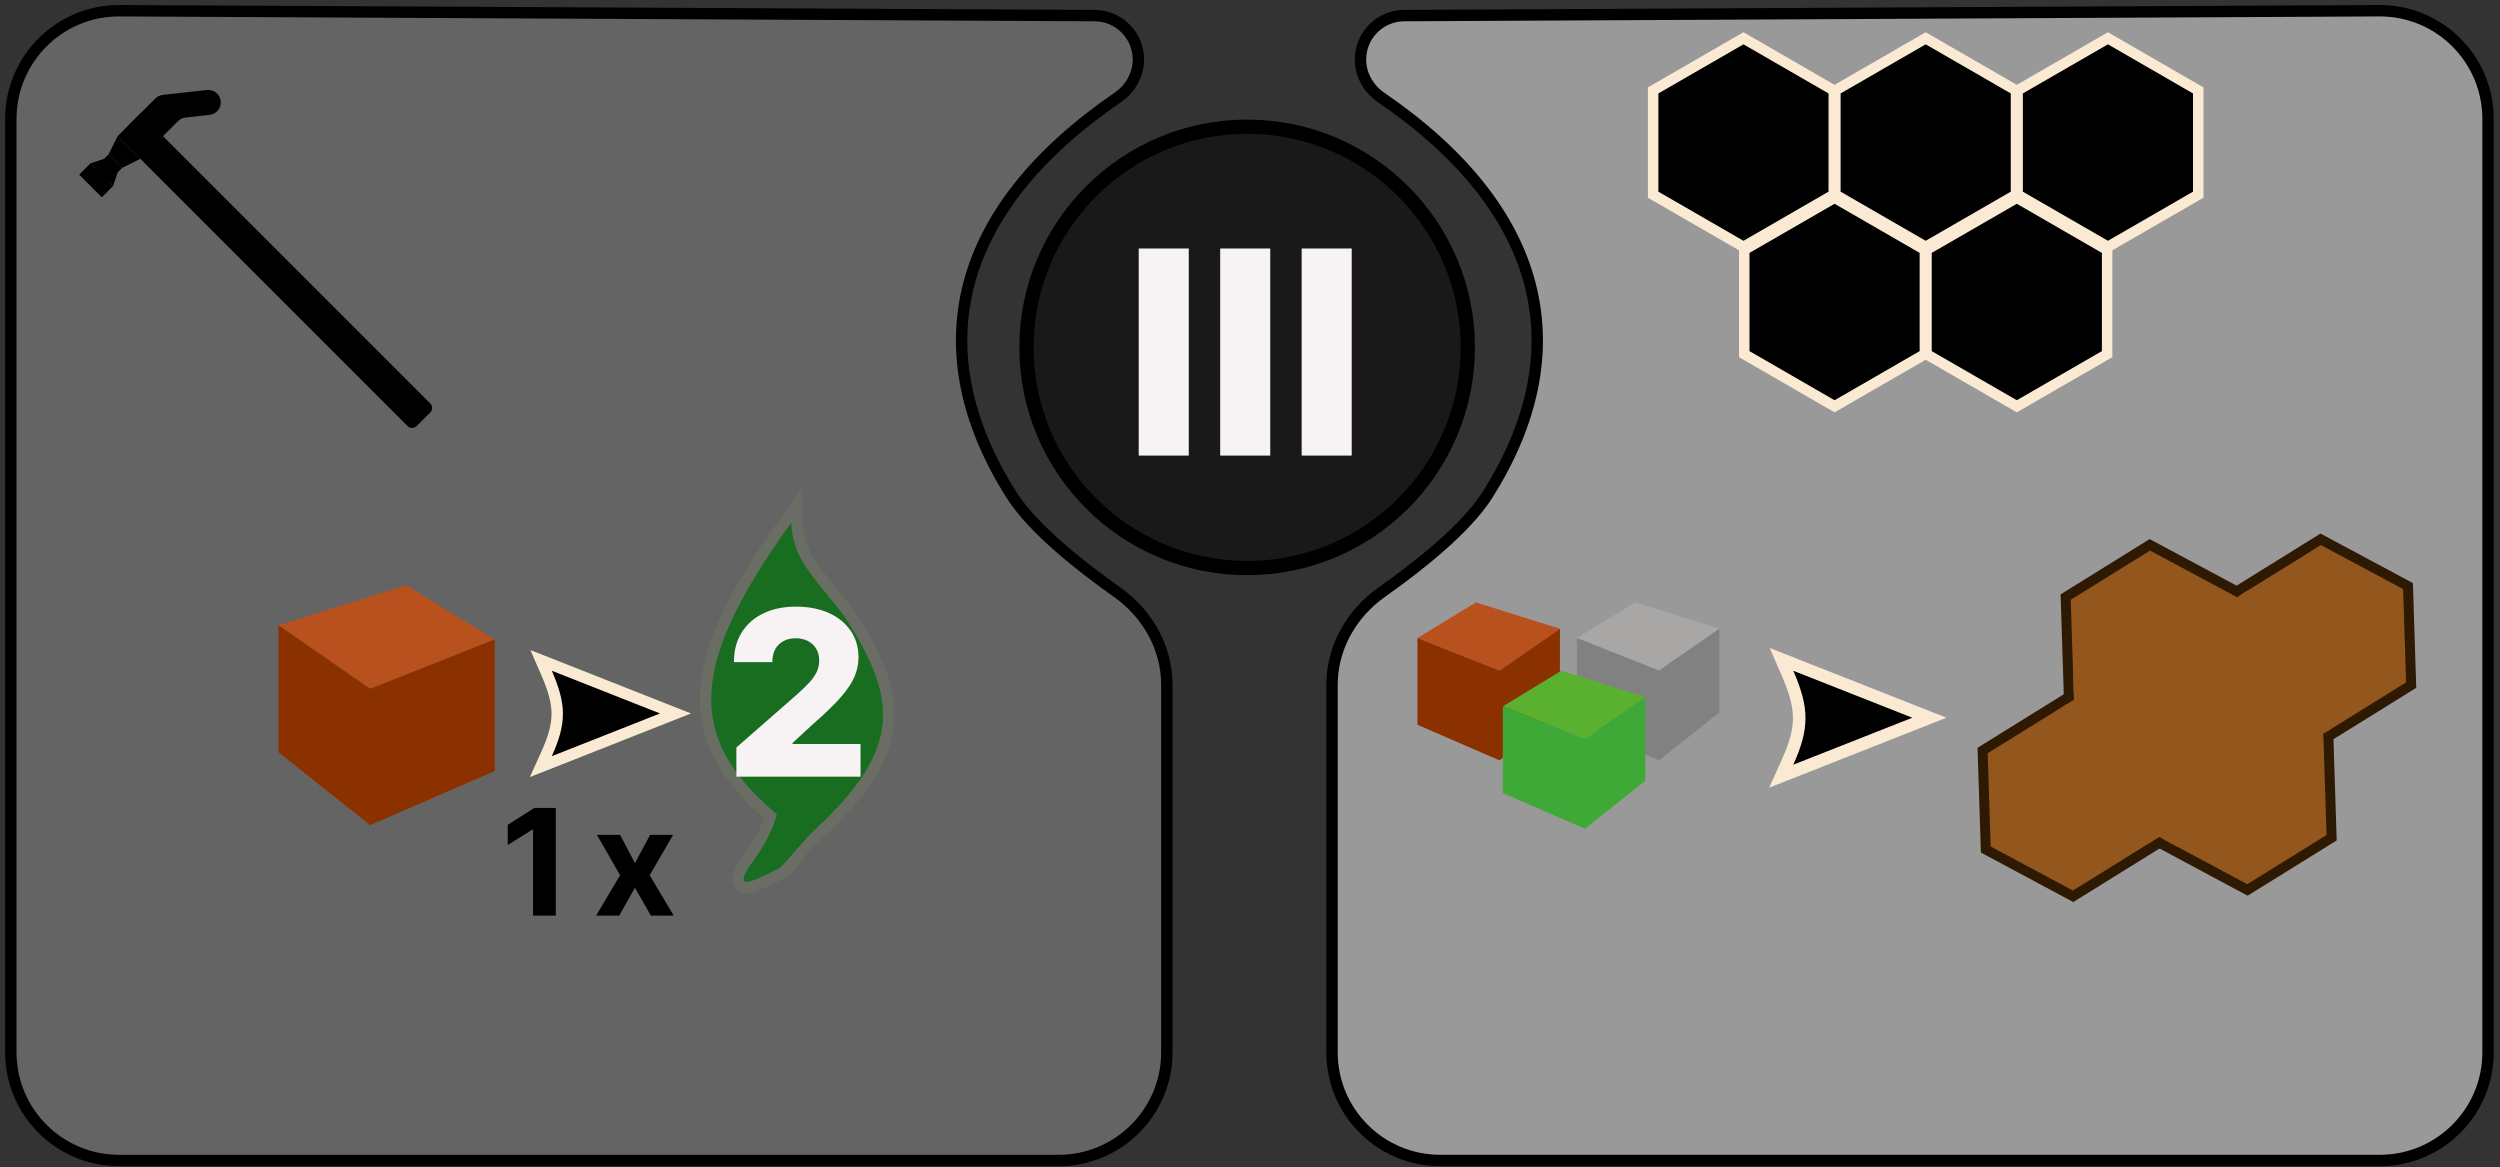 <svg width="439" height="205" viewBox="0 0 439 205" fill="none" xmlns="http://www.w3.org/2000/svg">
<rect x="0" y="0" width="439" height="205" fill="#333333" stroke="none"/>
<path d="M1.9 20.883C1.9 10.352 10.464 1.83 20.995 1.883L192.227 2.739C196.471 2.76 199.9 6.207 199.9 10.45C199.9 13.101 198.508 15.581 196.279 17.108C181.878 26.975 173.18 38.077 170.114 49.945C167.043 61.832 169.668 74.311 177.554 86.816C179.447 89.818 182.44 92.928 185.763 95.862C189.097 98.806 192.812 101.614 196.194 104.007C201.536 107.786 204.9 113.777 204.9 120.261V184.782C204.9 195.276 196.393 203.782 185.9 203.782H20.9C10.406 203.782 1.9 195.276 1.9 184.782V20.883Z" fill="#868686" fill-opacity="0.6" stroke="black" stroke-width="2"/>
<path d="M27.263 17.307L22.65 21.919C21.771 22.798 21.771 24.223 22.65 25.101L23.446 25.897C24.324 26.776 25.749 26.776 26.628 25.897L31.24 21.284C31.601 20.923 32.075 20.695 32.583 20.639L36.818 20.168C38.007 20.036 38.871 18.978 38.763 17.787C38.651 16.562 37.556 15.667 36.333 15.803L28.605 16.662C28.097 16.718 27.624 16.945 27.263 17.307Z" fill="black"/>
<path d="M20.662 23.908L24.639 19.931L75.551 70.842C75.99 71.282 75.99 71.994 75.551 72.433L73.164 74.82C72.725 75.259 72.013 75.259 71.573 74.82L20.662 23.908Z" fill="black"/>
<path d="M19.07 27.09L20.661 23.908L24.639 27.886L21.457 29.477L19.07 27.09Z" fill="black"/>
<rect x="15.093" y="31.068" width="5.625" height="3.375" transform="rotate(-45 15.093 31.068)" fill="black"/>
<path d="M18.275 27.886L15.889 28.681L19.866 32.659L20.662 30.272L18.275 27.886Z" fill="black"/>
<path d="M13.9 30.67L15.889 28.681L19.866 32.659L17.877 34.647L13.9 30.67Z" fill="black"/>
<path d="M95.989 132.371L94.974 134.618L97.267 133.713L116.267 126.213L118.623 125.282L116.267 124.352L97.267 116.852L95.019 115.965L95.983 118.181C97.243 121.08 97.84 123.229 97.847 125.317C97.854 127.399 97.273 129.525 95.989 132.371Z" fill="black" stroke="#FAEAD3" stroke-width="2"/>
<path d="M71.296 102.782L86.881 112.278L64.999 120.948L48.898 109.801L71.296 102.782Z" fill="#B9511E"/>
<path d="M64.999 120.948L86.881 112.278V135.398L64.999 144.894L48.898 132.095V109.801L64.999 120.948Z" fill="#8B3100"/>
<path d="M130.673 151.76L130.648 151.795L130.625 151.832C130.351 152.284 130.125 152.695 129.957 153.059C129.796 153.411 129.661 153.779 129.616 154.131C129.572 154.478 129.597 155.01 130.018 155.419C130.413 155.802 130.92 155.839 131.242 155.823C131.891 155.789 132.74 155.484 133.686 155.071C134.675 154.638 135.917 154.018 137.409 153.236L137.541 153.167L137.646 153.063C139.865 150.878 141.314 149.007 142.271 146.933C143.226 144.864 143.658 142.664 143.95 139.887L144.066 138.782H142.955H136.945H136.052L135.951 139.669C135.677 142.077 135.218 143.902 134.416 145.703C133.607 147.519 132.433 149.35 130.673 151.76Z" fill="#196D20" stroke="#6A6D63" stroke-width="2"/>
<path d="M139.946 91.745L139.836 88.842L138.136 91.197C128.432 104.644 123.504 114.903 123.925 123.822C124.35 132.842 130.213 140.162 141.106 147.79L141.755 148.245L142.346 147.717C150.659 140.291 155.027 134.201 155.893 127.885C156.761 121.559 154.076 115.288 149.074 107.628L149.053 107.596L149.03 107.566C147.928 106.132 146.893 104.866 145.952 103.715C145.745 103.461 145.542 103.213 145.344 102.969C144.242 101.616 143.297 100.426 142.513 99.26C140.969 96.962 140.061 94.777 139.946 91.745Z" fill="#196D20" stroke="#6A6D63" stroke-width="2"/>
<path d="M131.48 152.35C135.025 147.497 136.379 144.751 136.945 139.782H142.955C142.674 142.456 144.1 144.372 142.75 146.022C142.3 146.232 139.165 150.163 136.945 152.35C130.997 155.468 129.372 155.829 131.48 152.35Z" fill="#196D20"/>
<path d="M129.309 136.382V131.262L140.052 121.857C140.858 121.128 141.543 120.461 142.109 119.857C142.675 119.244 143.106 118.63 143.403 118.017C143.7 117.393 143.849 116.717 143.849 115.989C143.849 115.174 143.672 114.479 143.317 113.903C142.962 113.318 142.473 112.868 141.85 112.551C141.227 112.235 140.512 112.077 139.707 112.077C138.892 112.077 138.178 112.244 137.564 112.58C136.95 112.906 136.471 113.381 136.126 114.004C135.79 114.627 135.623 115.385 135.623 116.276H128.877C128.877 114.272 129.328 112.542 130.229 111.084C131.13 109.627 132.396 108.505 134.026 107.719C135.666 106.923 137.569 106.525 139.736 106.525C141.97 106.525 143.911 106.899 145.561 107.647C147.21 108.395 148.485 109.44 149.386 110.782C150.297 112.115 150.752 113.664 150.752 115.428C150.752 116.55 150.527 117.662 150.077 118.764C149.626 119.867 148.816 121.085 147.646 122.417C146.486 123.75 144.837 125.347 142.698 127.207L139.175 130.457V130.644H151.112V136.382H129.309Z" fill="#F7F3F4"/>
<path d="M97.598 141.873V160.782H93.6V145.668H93.489L89.159 148.383V144.837L93.84 141.873H97.598ZM108.888 146.601L111.491 151.559L114.16 146.601H118.195L114.086 153.692L118.305 160.782H114.289L111.491 155.88L108.74 160.782H104.678L108.888 153.692L104.825 146.601H108.888Z" fill="black"/>
<path d="M436.901 20.883C436.901 10.352 428.336 1.83 417.806 1.883L246.574 2.739C242.33 2.76 238.901 6.207 238.901 10.45C238.901 13.101 240.293 15.581 242.521 17.108C256.923 26.975 265.621 38.077 268.687 49.945C271.758 61.832 269.133 74.311 261.247 86.816C259.354 89.818 256.36 92.928 253.037 95.862C249.704 98.806 245.988 101.614 242.607 104.007C237.265 107.786 233.901 113.777 233.901 120.261V184.782C233.901 195.276 242.407 203.782 252.901 203.782H417.901C428.394 203.782 436.901 195.276 436.901 184.782V20.883Z" fill="white" fill-opacity="0.5" stroke="black" stroke-width="2"/>
<path d="M287.168 105.782L276.9 112.038L291.316 117.75L301.924 110.406L287.168 105.782Z" fill="#A8A7A5"/>
<path d="M291.316 117.75L276.9 112.038V127.27L291.316 133.526L301.924 125.094V110.406L291.316 117.75Z" fill="#828181"/>
<path d="M259.168 105.782L248.9 112.038L263.316 117.75L273.924 110.406L259.168 105.782Z" fill="#B9511E"/>
<path d="M263.316 117.75L248.9 112.038V127.27L263.316 133.526L273.924 125.094V110.406L263.316 117.75Z" fill="#8B3100"/>
<path d="M274.168 117.782L263.9 124.038L278.316 129.75L288.924 122.406L274.168 117.782Z" fill="#5AB12F"/>
<path d="M278.316 129.75L263.9 124.038V139.27L278.316 145.526L288.924 137.094V122.406L278.316 129.75Z" fill="#3FA938"/>
<path d="M313.897 133.83L312.782 136.301L315.304 135.306L336.204 127.056L338.796 126.032L336.204 125.009L315.304 116.759L312.831 115.783L313.891 118.221C315.278 121.409 315.934 123.774 315.942 126.07C315.949 128.361 315.311 130.699 313.897 133.83Z" fill="black" stroke="#FAEAD3" stroke-width="2.2"/>
<path d="M392.863 104.39L392.847 103.885L392.402 103.647L377.956 95.91L377.511 95.672L377.082 95.938L363.159 104.581L362.73 104.847L362.746 105.351L363.269 121.73L363.285 122.235L363.73 122.473L378.177 130.21L378.621 130.448L379.05 130.182L392.973 121.539L393.402 121.273L393.386 120.769L392.863 104.39Z" fill="#93561C" stroke="#2E1903" stroke-width="1.748"/>
<path d="M422.864 103.422L422.848 102.917L422.403 102.679L407.957 94.942L407.512 94.704L407.083 94.97L393.16 103.613L392.731 103.879L392.747 104.383L393.27 120.762L393.286 121.267L393.731 121.505L408.177 129.241L408.622 129.48L409.051 129.214L422.974 120.571L423.403 120.305L423.387 119.801L422.864 103.422Z" fill="#93561C" stroke="#2E1903" stroke-width="1.748"/>
<path d="M378.28 131.332L378.264 130.828L377.819 130.59L363.373 122.853L362.928 122.615L362.499 122.881L348.576 131.523L348.147 131.789L348.163 132.294L348.686 148.673L348.702 149.177L349.147 149.416L363.593 157.152L364.038 157.391L364.467 157.124L378.39 148.482L378.819 148.216L378.803 147.712L378.28 131.332Z" fill="#93561C" stroke="#2E1903" stroke-width="1.748"/>
<path d="M408.895 130.218L408.879 129.713L408.434 129.475L393.988 121.738L393.543 121.5L393.115 121.766L379.191 130.408L378.763 130.675L378.779 131.179L379.302 147.558L379.318 148.062L379.763 148.301L394.209 156.037L394.654 156.276L395.082 156.01L409.006 147.367L409.434 147.101L409.418 146.597L408.895 130.218Z" fill="#93561C" stroke="#2E1903" stroke-width="1.748"/>
<path d="M364.363 128.172L364.061 118.944L387.288 118.65L396.028 123.818L387.259 141.949L377.329 148.112L364.363 128.172Z" fill="#93561C"/>
<path d="M392.577 122.429L392.43 118.4L389.984 121.096L392.577 122.429Z" fill="#93561C"/>
<path d="M378.88 146.82L382.425 148.739L380.58 145.765L378.88 146.82Z" fill="#93561C"/>
<path d="M364.486 122.681L361.937 124.263L364.53 125.597L364.486 122.681Z" fill="#93561C"/>
<path d="M389.87 106.69L394.543 103.79L409.085 128.166L404.837 130.803L392.313 122.004L389.87 106.69Z" fill="#93561C"/>
<path d="M393.086 105.046L391.599 104.204L391.727 105.89L393.086 105.046Z" fill="#93561C"/>
<path d="M407.929 128.2L408.032 130.49L406.23 129.255L407.929 128.2Z" fill="#93561C"/>
<path d="M306.611 6.986L306.151 6.72L305.691 6.986L290.752 15.611L290.292 15.876V16.407V33.657V34.189L290.752 34.454L305.691 43.079L306.151 43.345L306.611 43.079L321.55 34.454L322.01 34.189V33.657V16.407V15.876L321.55 15.611L306.611 6.986Z" fill="black" stroke="#FAEAD3" stroke-width="1.84"/>
<path d="M322.611 34.986L322.151 34.72L321.691 34.986L306.752 43.611L306.292 43.876V44.407V61.657V62.189L306.752 62.454L321.691 71.079L322.151 71.345L322.611 71.079L337.55 62.454L338.01 62.189V61.657V44.407V43.876L337.55 43.611L322.611 34.986Z" fill="black" stroke="#FAEAD3" stroke-width="1.84"/>
<path d="M354.611 34.986L354.151 34.72L353.691 34.986L338.752 43.611L338.292 43.876V44.407V61.657V62.189L338.752 62.454L353.691 71.079L354.151 71.345L354.611 71.079L369.55 62.454L370.01 62.189V61.657V44.407V43.876L369.55 43.611L354.611 34.986Z" fill="black" stroke="#FAEAD3" stroke-width="1.84"/>
<path d="M338.611 6.986L338.151 6.72L337.691 6.986L322.752 15.611L322.292 15.876V16.407V33.657V34.189L322.752 34.454L337.691 43.079L338.151 43.345L338.611 43.079L353.55 34.454L354.01 34.189V33.657V16.407V15.876L353.55 15.611L338.611 6.986Z" fill="black" stroke="#FAEAD3" stroke-width="1.84"/>
<path d="M370.611 6.986L370.151 6.72L369.691 6.986L354.752 15.611L354.292 15.876V16.407V33.657V34.189L354.752 34.454L369.691 43.079L370.151 43.345L370.611 43.079L385.55 34.454L386.01 34.189V33.657V16.407V15.876L385.55 15.611L370.611 6.986Z" fill="black" stroke="#FAEAD3" stroke-width="1.84"/>
<circle cx="219" cy="61" r="38.75" fill="black" fill-opacity="0.5" stroke="black" stroke-width="2.5"/>
<path d="M208.748 43.636V80H199.959V43.636H208.748ZM223.055 43.636V80H214.265V43.636H223.055ZM237.361 43.636V80H228.572V43.636H237.361Z" fill="#F7F3F4"/>
</svg>
